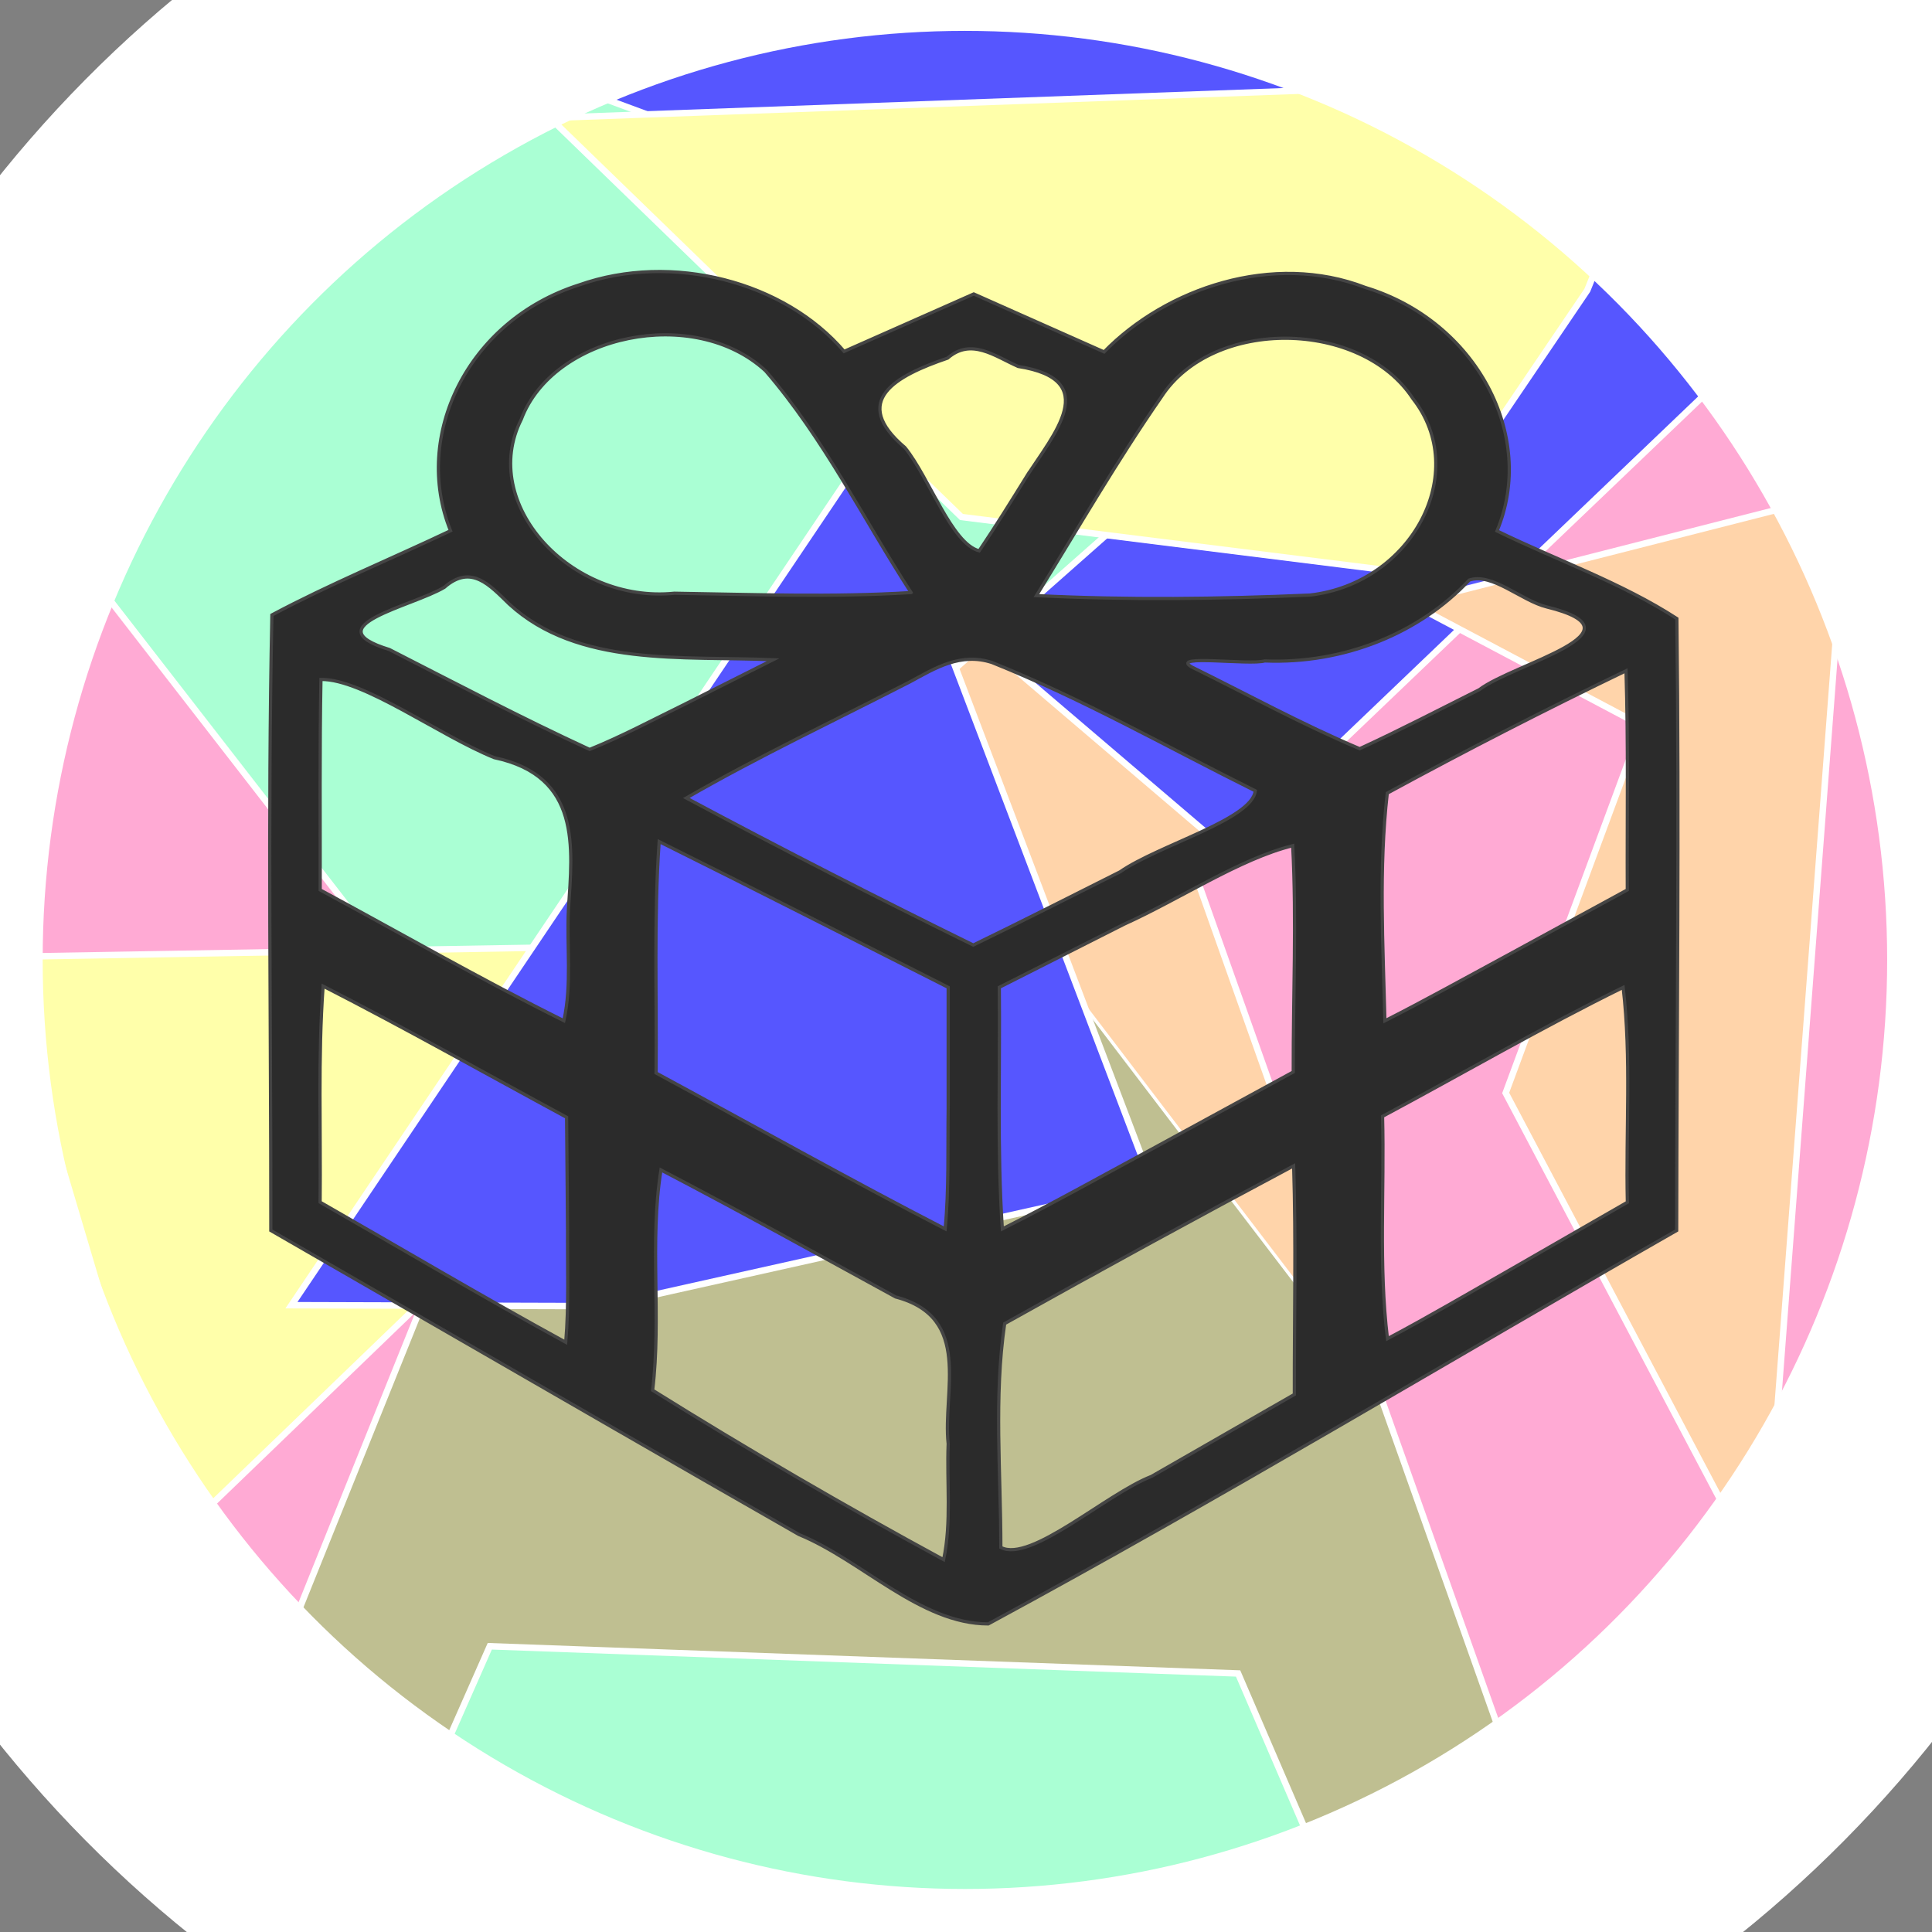 <svg width="600" height="600" xmlns="http://www.w3.org/2000/svg">
 <rect width="100%" height="100%" fill="#808080" stroke="none"/>
 <g>
  <title>Layer 1</title>
  <ellipse stroke="#000" ry="299.5" rx="299.333" id="svg_1" cy="299.5" cx="300" fill="#fff"/>
  <path transform="rotate(-40 353.915 360.512)" stroke="#ffffff" id="svg_49" d="m456.256,173.717l-204.682,38.109l108.439,41.935l-63.788,125.805l121.197,167.741l38.833,-373.59z" opacity="NaN" stroke-width="2" fill="#ffd4aa"/>
  <path transform="rotate(50 395.618 37.29)" stroke="#ffffff" stroke-width="2" id="svg_48" d="m134.775,233.502l351.215,-392.844l170.471,337.379l-332.693,55.885l-188.993,-0.42z" opacity="NaN" fill="#5656ff"/>
  <path stroke="#ffffff" id="svg_47" d="m66.568,446.048c0,0 230.983,-182.803 232.02,-184.08c0.371,1.277 232.762,305.307 232.391,304.03c0.371,1.277 -292.582,28.216 -292.954,26.939c0.371,1.277 -147.514,-48.753 -147.885,-50.03c0.371,1.277 -23.572,-96.859 -23.572,-96.859z" opacity="NaN" fill="#bfbf91"/>
  <path id="svg_46" d="m480.646,579.8l-108.82,-306.564l192.955,-184.504l35.211,173.237l-4.225,195.772l-115.12,122.06z" opacity="NaN" stroke-width="2" stroke="#ffffff" fill="#ffaad4"/>
  <path id="svg_45" d="m69.384,106.567l84.135,242.724l-84.506,209.856l-66.196,-139.435l-1.408,-250.701l67.976,-62.445z" opacity="NaN" stroke-width="2" stroke="#ffffff" fill="#ffaad4"/>
  <path id="svg_30" d="m280.088,643.923l0.569,0l0.176,-0.541l0.176,0.541l0.569,0l-0.46,0.334l0.176,0.541l-0.46,-0.334l-0.46,0.334l0.176,-0.541l-0.46,-0.334z" stroke-width="5" stroke="#000" fill="none"/>
  <path fill="#fff" stroke="#000" d="m-97.573,98.167c-0.084,-0.015 -0.113,-0.121 -0.063,-0.185c0.067,-0.098 0.209,-0.165 0.32,-0.103c0.002,-0.347 0.001,-0.693 0.001,-1.04c0.278,-0.056 0.557,-0.109 0.835,-0.165c-0.001,0.389 -0.001,0.777 -0.002,1.166c-0.044,0.118 -0.184,0.199 -0.307,0.163c-0.073,-0.022 -0.09,-0.116 -0.05,-0.174c0.056,-0.086 0.159,-0.145 0.263,-0.129c0.03,-0.003 0.073,0.045 0.061,-0.009c0,-0.234 0,-0.467 0,-0.701c-0.255,0.051 -0.511,0.1 -0.766,0.151c-0.001,0.282 0.003,0.564 -0.003,0.845c-0.018,0.095 -0.111,0.16 -0.2,0.179c-0.03,0.004 -0.06,0.007 -0.09,0.002l0,0zm0.666,-1.176c0.131,-0.026 0.262,-0.051 0.393,-0.077c0.017,-0.066 -0.058,-0.023 -0.095,-0.022c-0.224,0.044 -0.448,0.088 -0.672,0.132c-0.017,0.066 0.058,0.023 0.095,0.022c0.093,-0.018 0.186,-0.037 0.278,-0.055l0,0zm0,-0.116c0.131,-0.026 0.262,-0.051 0.393,-0.077c0.017,-0.066 -0.058,-0.023 -0.095,-0.022c-0.224,0.044 -0.448,0.088 -0.672,0.132c-0.017,0.066 0.058,0.023 0.095,0.022c0.093,-0.018 0.186,-0.037 0.278,-0.055l0,0z" id="svg_6"/>
  <path id="svg_2" opacity="NaN" stroke="null" fill="#000000"/>
  <path stroke="#ffffff" id="svg_39" d="m-43.29,86.567l193.992,250.048l254.926,-225.349l-243.659,-90.14" opacity="NaN" stroke-width="2" fill="#aaffd4"/>
  <path id="svg_40" d="m53.892,478.58l192.584,-185.627l-246.475,4.225l53.892,181.402z" opacity="NaN" stroke-width="2" stroke="#ffffff" fill="#ffffaa"/>
  <path id="svg_41" d="m573.603,152.763l-135.581,34.558l71.83,38.028l-42.253,114.083l80.281,152.111l25.723,-338.779z" opacity="NaN" stroke-width="2" stroke="#ffffff" fill="#ffd4aa"/>
  <path id="svg_42" d="m79.243,676.324l72.867,-165.064l232.391,8.451l47.887,111.266l-66.196,142.251l-286.949,-96.904z" opacity="NaN" stroke-width="2" stroke="#ffffff" fill="#aaffd4"/>
  <path id="svg_44" d="m170.791,36.615l127.796,123.946l135.209,16.901l59.154,-87.323l26.76,-66.196l-348.92,12.672z" opacity="NaN" stroke-width="2" stroke="#ffffff" fill="#ffffaa"/>
  <path stroke-width="2" stroke="#ffffff" id="svg_37" d="m90.511,405.342l179.908,-267.316l87.323,229.574l-170.42,38.028l-96.81,-0.286z" opacity="NaN" fill="#5656ff"/>
  <ellipse ry="34.507" rx="55.633" id="svg_52" cy="10.935" cx="591.208" stroke-width="99" stroke="#ffffff" fill="none"/>
  <ellipse stroke="#ffffff" stroke-width="99" ry="338.023" rx="335.911" id="svg_51" cy="298.114" cx="299.663" fill="none"/>
 </g><g><title>Layer 2</title>
  
  <path fill="none" stroke="#000" stroke-width="5" d="m280.088,643.923l0.569,0l0.176,-0.541l0.176,0.541l0.569,0l-0.46,0.334l0.176,0.541l-0.46,-0.334l-0.46,0.334l0.176,-0.541l-0.46,-0.334z" id="svg_30"/>
  <path stroke="#444444" id="svg_4" d="m318.824,147.973c8.349,-13.056 23.623,-30.063 -2.62,-34.166c-7.31,-3.241 -14.623,-8.975 -21.924,-2.587c-16.245,5.542 -30.327,13.291 -13.24,27.794c7.577,9.366 14.468,29.803 23.051,32.053c5.122,-7.596 9.921,-15.351 14.734,-23.095l0,0zm-35.887,36.048c-14.913,-22.984 -26.913,-47.642 -45.166,-68.845c-22.2,-20.468 -65.941,-11.344 -75.881,15.057c-13.204,26.102 15.286,57.266 47.54,53.999c24.475,0.354 49.09,1.306 73.507,-0.21zm123.921,0.776c31.718,-3.671 49.957,-38.152 31.899,-61.047c-16.003,-24.433 -62.043,-25.284 -78.116,-0.455c-13.917,20.073 -25.997,41.048 -38.768,61.671c28.235,1.394 56.735,1.069 84.986,-0.169l0,0zm52.528,29.398c10.813,-8.216 52.684,-17.902 20.973,-25.704c-7.856,-1.925 -17.014,-10.756 -24.074,-8.339c-15.331,16.46 -38.904,26.116 -63.516,25.105c-4.818,1.368 -29.393,-2.08 -22.753,1.836c17.363,8.549 34.289,17.834 52.248,25.422c12.579,-5.785 24.788,-12.158 37.122,-18.32l0,0zm-247.034,4.652c9.247,-4.652 18.493,-9.303 27.74,-13.955c-28.264,-1.213 -60.61,2.305 -81.97,-17.326c-6.022,-5.823 -11.797,-12.49 -20.144,-5.159c-9.998,5.948 -40.749,12.043 -17.072,19.304c20.617,10.517 41.09,21.291 62.216,31.03c10.067,-4.077 19.557,-9.172 29.23,-13.895l-0,-0zm135.512,51.901c11.983,-8.314 41.006,-16.235 41.976,-25.157c-27.092,-13.462 -53.394,-28.451 -81.737,-39.83c-9.754,-3.196 -17.662,1.721 -25.513,5.992c-23.216,11.925 -46.991,23.11 -69.452,36.076c29.375,15.686 59.103,30.907 89.12,45.659c15.31,-7.415 30.423,-15.134 45.607,-22.74l0,-0zm120.215,25.951c12.431,-6.773 24.863,-13.546 37.294,-20.32c-0.102,-22.686 0.318,-45.381 -0.401,-68.059c-25.09,12.089 -49.823,24.782 -74.139,37.999c-2.659,23.398 -1.311,47.183 -0.733,70.699c12.831,-6.528 25.349,-13.509 37.978,-20.32zm-291.549,-14.292c1.263,-19.338 3.984,-41.382 -23.022,-47.11c-17.054,-6.869 -40.693,-24.468 -53.832,-24.291c-0.409,21.789 -0.193,43.583 -0.237,65.374c25.192,13.576 49.937,27.805 75.673,40.603c2.495,-11.232 0.864,-23.139 1.417,-34.576zm180.4,74.873c14.901,-8.123 29.801,-16.247 44.702,-24.37c-0.069,-23.42 1.052,-46.875 -0.173,-70.27c-16.376,4.055 -35.106,16.59 -52.359,24.376c-12.919,6.535 -25.838,13.069 -38.756,19.604c0.255,25.007 -0.696,50.06 0.942,75.031c15.444,-7.792 30.477,-16.185 45.644,-24.37l0,0zm-62.463,-13.145c0,-12.505 0,-25.01 0,-37.515c-29.913,-15.095 -59.73,-30.334 -89.759,-45.256c-1.661,23.913 -0.712,47.916 -0.962,71.871c29.906,16.169 59.502,32.779 89.787,48.415c1.178,-12.461 0.748,-25.021 0.935,-37.515zm174.355,50.27c12.191,-7.01 24.381,-14.02 36.572,-21.03c-0.509,-22.225 1.256,-44.751 -1.31,-66.73c-25.352,12.49 -49.819,26.711 -74.719,40.045c0.598,22.995 -1.228,46.254 1.523,69.053c12.861,-6.817 25.331,-14.175 37.935,-21.337zm-292.562,-12.46c-0.099,-11.653 -0.199,-23.306 -0.298,-34.958c-25.186,-13.607 -50.054,-27.669 -75.618,-40.74c-1.6,22.325 -0.688,44.737 -0.929,67.102c25.407,14.523 50.529,29.431 76.277,43.501c0.987,-11.6 0.497,-23.279 0.567,-34.904zm181.313,76.577c14.798,-8.487 29.597,-16.974 44.395,-25.461c-0.034,-23.665 0.522,-47.34 -0.214,-70.997c-30.124,16.039 -60.046,32.374 -89.747,48.99c-3.357,22.851 -1.18,46.411 -1.185,69.511c9.218,4.849 32.788,-16.64 46.751,-22.043l0,0zm-63.107,-10.131c-1.789,-16.318 7.696,-39.286 -16.32,-45.612c-24.22,-13.247 -48.342,-26.638 -72.881,-39.442c-3.577,22.403 0.164,45.741 -2.583,68.418c29.426,18.369 59.622,35.93 90.367,52.608c2.466,-11.687 0.932,-24.067 1.418,-35.971l0,0zm-102.913,-4.314c-35.816,-20.646 -71.632,-41.292 -107.448,-61.939c0.041,-63.717 -0.979,-127.449 0.331,-191.155c17.935,-9.556 37.02,-17.39 55.478,-26.157c-11.922,-29.47 5.279,-65.283 39.848,-76.314c28.978,-10.268 63.909,-1.002 82.384,20.613c13.419,-5.943 26.838,-11.886 40.258,-17.829c13.491,5.997 26.983,11.994 40.474,17.99c19.332,-19.802 52.452,-31.103 81.154,-20.005c34.452,10.457 53.231,46.19 40.876,75.614c18.593,9.065 38.809,16.149 55.857,27.21c0.756,63.34 0.007,126.689 -0.062,190.032c-71.265,40.726 -141.375,83.007 -213.797,122.185c-21.059,-0.005 -39.236,-19.75 -58.777,-27.756c-18.892,-10.786 -37.737,-21.634 -56.575,-32.491l0,-0z" fill="#2b2b2b"/>
  <path id="svg_5" d="m728.167,418.839c0.026,-0.046 0.072,-0.107 -0.008,-0.121c-0.022,-0.012 -0.045,-0.032 -0.067,-0.009c-0.05,0.02 -0.093,0.047 -0.041,0.099c0.023,0.033 0.044,0.106 0.071,0.114c0.016,-0.027 0.03,-0.055 0.045,-0.082l0,0zm-0.11,0.128c-0.046,-0.082 -0.083,-0.169 -0.139,-0.245c-0.068,-0.073 -0.202,-0.04 -0.233,0.053c-0.041,0.093 0.047,0.203 0.146,0.192c0.075,0.001 0.151,0.005 0.225,-0.001zm0.38,0.003c0.097,-0.013 0.153,-0.136 0.098,-0.217c-0.049,-0.087 -0.19,-0.09 -0.24,-0.002c-0.043,0.071 -0.08,0.146 -0.119,0.219c0.087,0.005 0.174,0.004 0.261,-0.001l0,0zm0.161,0.104c0.033,-0.029 0.162,-0.064 0.064,-0.091c-0.024,-0.007 -0.052,-0.038 -0.074,-0.03c-0.047,0.058 -0.119,0.093 -0.195,0.089c-0.015,0.005 -0.09,-0.007 -0.07,0.007c0.053,0.03 0.105,0.063 0.16,0.09c0.039,-0.021 0.076,-0.043 0.114,-0.065l0,0zm-0.758,0.017c0.028,-0.017 0.057,-0.033 0.085,-0.05c-0.087,-0.004 -0.186,0.008 -0.251,-0.062c-0.018,-0.021 -0.036,-0.044 -0.062,-0.018c-0.031,0.021 -0.125,0.043 -0.052,0.069c0.063,0.037 0.126,0.076 0.191,0.11c0.031,-0.014 0.06,-0.033 0.09,-0.049l0,0zm0.416,0.184c0.037,-0.03 0.126,-0.058 0.129,-0.089c-0.083,-0.048 -0.164,-0.101 -0.251,-0.141c-0.03,-0.011 -0.054,0.006 -0.078,0.021c-0.071,0.042 -0.144,0.082 -0.213,0.128c0.09,0.056 0.181,0.11 0.273,0.162c0.047,-0.026 0.093,-0.054 0.14,-0.081l0,0zm0.369,0.092c0.038,-0.024 0.076,-0.048 0.114,-0.072c-0,-0.081 0.001,-0.161 -0.001,-0.242c-0.077,0.043 -0.153,0.088 -0.227,0.135c-0.008,0.083 -0.004,0.168 -0.002,0.251c0.039,-0.023 0.078,-0.048 0.117,-0.072zm-0.894,-0.051c0.004,-0.069 0.012,-0.147 -0.071,-0.167c-0.052,-0.024 -0.125,-0.087 -0.165,-0.086c-0.001,0.077 -0.001,0.155 -0.001,0.232c0.077,0.048 0.153,0.099 0.232,0.144c0.008,-0.04 0.003,-0.082 0.004,-0.123zm0.553,0.266c0.046,-0.029 0.091,-0.058 0.137,-0.087c-0,-0.083 0.003,-0.167 -0.001,-0.25c-0.05,0.014 -0.108,0.059 -0.161,0.087c-0.04,0.023 -0.079,0.046 -0.119,0.07c0.001,0.089 -0.002,0.178 0.003,0.267c0.047,-0.028 0.093,-0.057 0.14,-0.087l0,0zm-0.192,-0.047c0,-0.044 0,-0.089 0,-0.133c-0.092,-0.054 -0.183,-0.108 -0.275,-0.161c-0.005,0.085 -0.002,0.17 -0.003,0.255c0.092,0.057 0.183,0.116 0.275,0.172c0.004,-0.044 0.002,-0.089 0.003,-0.133zm0.535,0.179c0.037,-0.025 0.075,-0.05 0.112,-0.075c-0.002,-0.079 0.004,-0.159 -0.004,-0.237c-0.078,0.044 -0.153,0.095 -0.229,0.142c0.002,0.082 -0.004,0.164 0.005,0.245c0.039,-0.024 0.078,-0.05 0.116,-0.076zm-0.897,-0.044c-0,-0.041 -0.001,-0.083 -0.001,-0.124c-0.077,-0.048 -0.154,-0.098 -0.232,-0.145c-0.005,0.079 -0.002,0.159 -0.003,0.238c0.078,0.052 0.155,0.105 0.234,0.155c0.003,-0.041 0.002,-0.083 0.002,-0.124zm0.556,0.272c0.045,-0.03 0.091,-0.06 0.136,-0.09c-0,-0.084 0.002,-0.168 -0.001,-0.252c-0.092,0.057 -0.184,0.115 -0.275,0.174c-0.01,0.081 -0.004,0.165 -0.004,0.247c0.028,0.017 0.101,-0.059 0.143,-0.078l0,0zm-0.194,-0.036c-0.005,-0.058 0.024,-0.14 -0.05,-0.162c-0.074,-0.047 -0.148,-0.095 -0.224,-0.14c-0.011,0.08 0.001,0.162 -0.008,0.243c0.09,0.065 0.183,0.128 0.277,0.187c0.008,-0.042 0.003,-0.086 0.004,-0.128l0,0zm-0.316,-0.015c-0.11,-0.073 -0.22,-0.147 -0.33,-0.22c0,-0.226 -0.003,-0.453 0.001,-0.679c0.055,-0.034 0.114,-0.062 0.17,-0.093c-0.037,-0.105 0.016,-0.232 0.122,-0.271c0.089,-0.036 0.196,-0.004 0.253,0.073c0.041,-0.021 0.082,-0.042 0.123,-0.063c0.041,0.021 0.083,0.043 0.124,0.064c0.059,-0.07 0.161,-0.11 0.249,-0.071c0.106,0.037 0.163,0.164 0.125,0.269c0.057,0.032 0.119,0.057 0.171,0.097c0.002,0.225 0,0.45 -0,0.675c-0.219,0.145 -0.434,0.295 -0.656,0.434c-0.065,-0 -0.12,-0.07 -0.18,-0.099c-0.058,-0.038 -0.116,-0.077 -0.174,-0.115l0,0z" stroke="#000" fill="#fff"/>
 </g>

</svg>